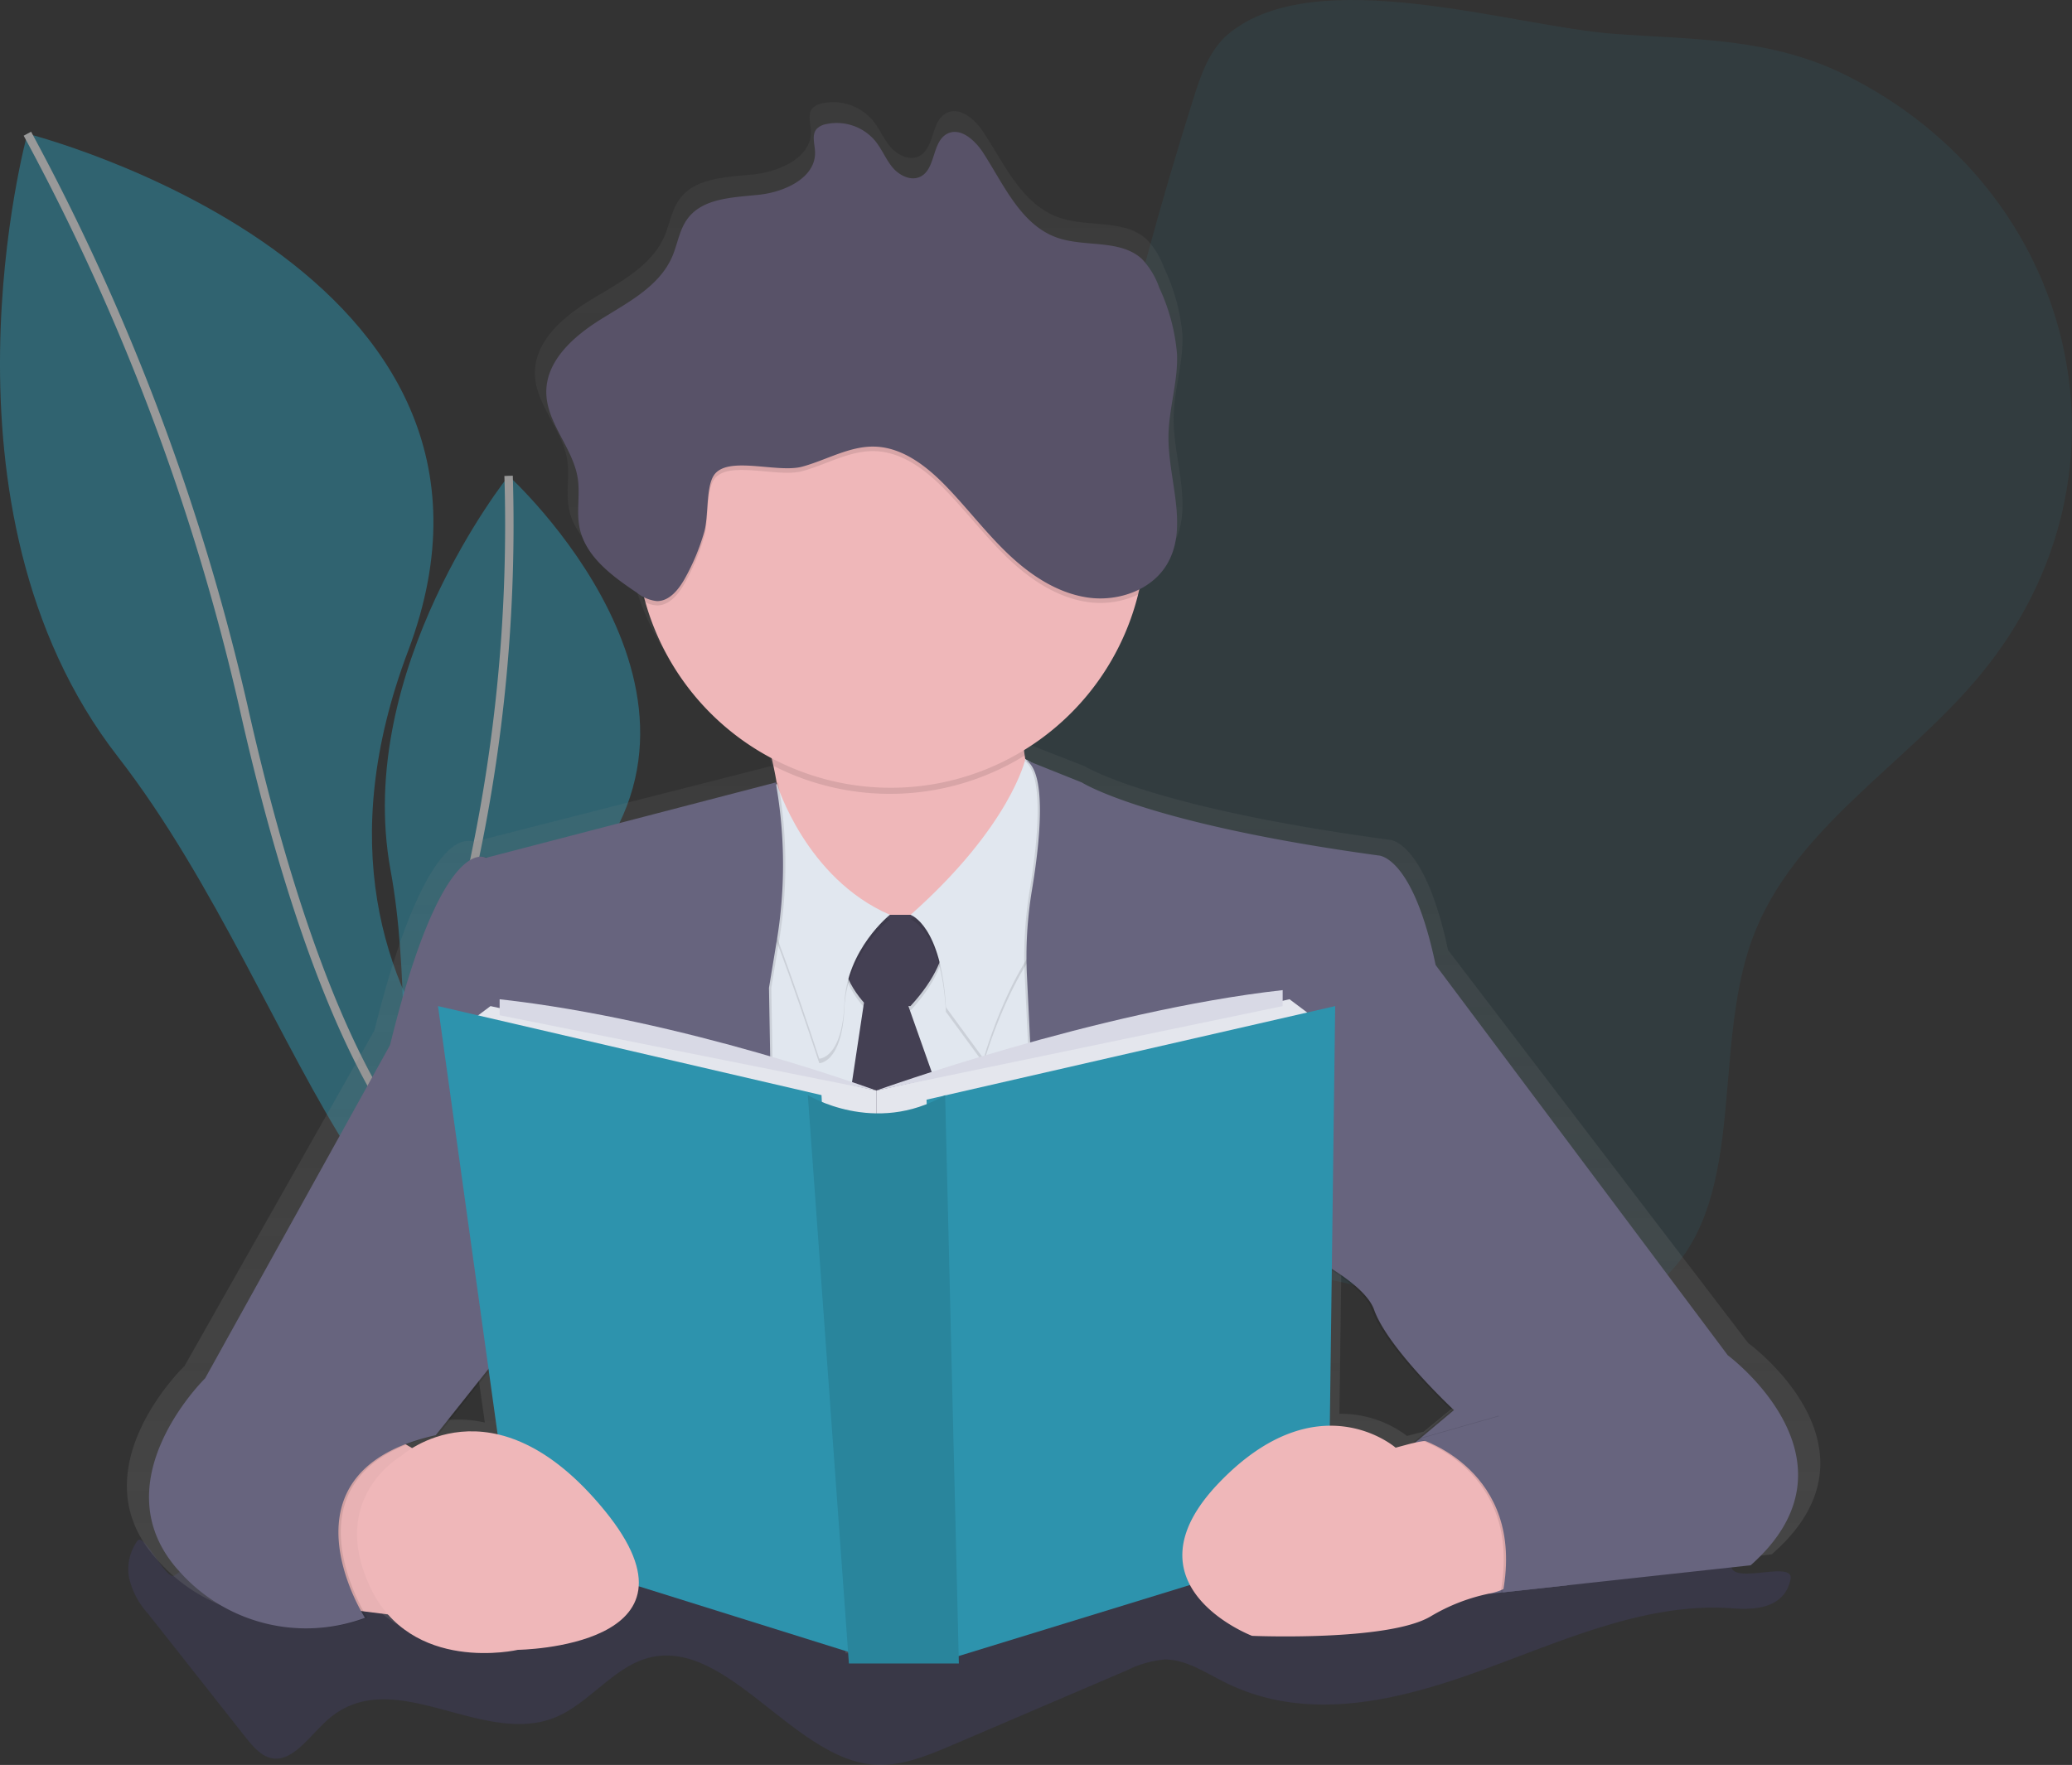 <svg xmlns="http://www.w3.org/2000/svg" xmlns:xlink="http://www.w3.org/1999/xlink" width="246.036" height="209.615" viewBox="0 0 246.036 209.615"><rect x="0" y="0" width="246.036" height="209.615" fill="#333333" stroke="none"/><defs><style>.a,.i{opacity:0.1;}.b{fill:#2d93ad;}.c{opacity:0.5;}.d{fill:none;stroke:#fff;stroke-miterlimit:10;}.e{fill:#6c63ff;}.f{fill:url(#a);}.g{fill:#efb7b9;}.h{opacity:0.03;}.j{fill:#e1e7ef;}.k{fill:#444053;}.l{fill:#67647e;}.m{fill:#e4e6ed;}.n{fill:#d8d9e5;}.o{fill:#585268;}</style><linearGradient id="a" x1="0.5" y1="1" x2="0.5" gradientUnits="objectBoundingBox"><stop offset="0" stop-color="gray" stop-opacity="0.251"/><stop offset="0.54" stop-color="gray" stop-opacity="0.122"/><stop offset="1" stop-color="gray" stop-opacity="0.102"/></linearGradient></defs><g transform="translate(-0.008 -0.003)"><g class="a" transform="translate(69.396 0.003)"><path class="b" d="M457.022,24.99c-2.279,1.871-3.3,4.838-4.188,7.65q-2.99,9.465-5.592,19.057c-2.529,9.289-4.825,18.783-9.455,27.234s-11.376,15.456-18.048,22.377L395.7,126.228c-7.427,7.7-15.351,16.594-15.209,27.3.122,9.284,6.611,17.52,14.552,22.314s17.22,6.755,26.3,8.642c4.61.958,9.5,1.9,13.926.305,5.312-1.911,8.774-7.029,13.628-9.91,8.71-5.172,19.746-2.262,29.5.45s21.256,4.769,29.169-1.549c11.483-9.169,6.533-27.642,11.661-41.412,4.867-13.069,18.324-20.584,27.156-31.373,19.731-24.1,11.1-57.569-16.125-71.08-8.923-4.415-17.718-4.188-27.4-4.884C490.8,24.161,467.423,16.446,457.022,24.99Z" transform="translate(-380.492 -21.003)"/></g><g class="c" transform="translate(0.008 15.883)"><path class="b" d="M168.054,213.493s-40.362-20.425-23.113-66.047S99.74,86,99.74,86s-12.233,44.422,10.75,74S142.34,238.7,168.054,213.493Z" transform="translate(-96.488 -86)"/><path class="d" d="M109.8,86a268.186,268.186,0,0,1,25.622,67.889c8.593,38.383,22.582,70.056,42.485,58.881" transform="translate(-106.548 -86)"/></g><g class="c" transform="translate(45.707 56.516)"><path class="b" d="M300.731,346.632s-16.14-23.169,5.272-45.5-7.777-48.82-7.777-48.82-18.409,23-14.014,46.834S280.245,354.531,300.731,346.632Z" transform="translate(-283.534 -252.31)"/><path class="d" d="M317.915,252.31a192.737,192.737,0,0,1-4.422,47.281c-5.644,25.116-6.628,47.735,7,46.56" transform="translate(-303.221 -252.31)"/></g><g class="a" transform="translate(15.24 178.501)"><path class="e" d="M158.92,760.455a9.436,9.436,0,0,0,2.25,4.285l11.4,14.449c.916,1.163,1.9,2.372,3.132,2.688,2.573.682,4.642-2.622,6.841-4.554,7.818-6.87,18.5,3.589,27.339-.41,3.535-1.6,6.4-5.4,10-6.69,9.541-3.42,17.625,11.691,27.476,12.46,3.235.244,6.408-1.085,9.5-2.406l20.616-8.825a12.218,12.218,0,0,1,4.4-1.258c2.536-.044,4.9,1.588,7.286,2.763,9.609,4.735,20.279,2.179,30.149-1.407s19.812-8.2,30.015-7.437c2.656.2,6.164.032,6.89-3.452.432-2.072-5.4.1-6.755-1.016s1.864-5.776.288-5.974c-9.169-1.148-18.512-1.18-27.474,1.71-4.642,1.5-9.208,3.772-13.975,4.239-4.969.489-9.912-1.016-14.791-2.385-12.355-3.464-24.921-6.108-37.535-5.571-22.419.977-44.5,12.035-66.807,8.83a56.852,56.852,0,0,1-18.91-6.333c-3.01-1.625-2.876,4.129-5.947,6.066-1,.63-3.616-5.248-4.4-4.117A5.747,5.747,0,0,0,158.92,760.455Z" transform="translate(-158.832 -751.595)"/></g><path class="f" d="M350.653,218l-35.634-46.665c-2.783-13.1-6.961-13.1-6.961-13.1-28.395-3.821-36.189-8.734-36.189-8.734l-6.352-2.487-.53-.313c-.024-.139-.051-.279-.076-.423s-.049-.335-.068-.5a30.65,30.65,0,0,0,13.926-18.764c.051-.205.1-.415.147-.623a8.024,8.024,0,0,0,3.32-2.959c2.729-4.473.137-10.137.2-15.348.037-3.293,1.173-6.521,1.043-9.812a23.018,23.018,0,0,0-2.172-7.948,9.42,9.42,0,0,0-2.1-3.42c-2.656-2.411-6.956-1.378-10.366-2.565-4.412-1.537-6.467-6.325-9.018-10.176-.977-1.485-2.756-3.054-4.361-2.24-1.884.953-1.373,4.215-3.276,5.131-1.153.555-2.563-.144-3.386-1.112s-1.295-2.182-2.106-3.159a6.191,6.191,0,0,0-6.008-2.013,2.084,2.084,0,0,0-1.141.584c-.608.709-.227,1.764-.186,2.688.144,3.11-3.665,4.838-6.812,5.167s-6.856.369-8.739,2.873c-1,1.327-1.209,3.054-1.881,4.564-1.559,3.5-5.329,5.419-8.642,7.43s-6.724,4.943-6.694,8.764c.029,3.665,3.264,6.633,3.833,10.261.3,1.923-.169,3.909.208,5.822.691,3.508,3.97,5.864,6.995,7.855.205.134.413.269.625.4.054.215.107.428.166.64a30.762,30.762,0,0,0,15.724,19.057c.049.205.1.413.142.625.144.655.279,1.336.4,2.035l-.093.024v-.068l-35.194,8.974a1.524,1.524,0,0,0-.662-.083c-1.441-.117-5.949,1.437-11.209,22.509l-22.546,39.846s-13.083,12.556-3.061,23.21a20.351,20.351,0,0,0,15.29,6.721,21.1,21.1,0,0,0,7.53-1.275s-.181-.279-.459-.772l2.981.364c5.864,6.518,15.851,4.229,15.851,4.229s14.207-.161,14.73-7.591l25.534,7.833.1,1.4h13.408l-.022-.889,28.209-8.5c2.2,4.065,7.574,6.076,7.574,6.076s16.555.7,21.759-2.319a23.25,23.25,0,0,1,7.051-2.714l.144-.015-.034.034,31.874-3.42C367.912,230.55,350.653,218,350.653,218Zm-160.437,11.1-.7-.406a25.923,25.923,0,0,1,3.853-1.139l6.2-7.655,1.073,7.549a14.1,14.1,0,0,0-10.425,1.649Zm119.929-.061a13,13,0,0,0-8.026-2.626l.244-18.583c2.328,1.488,4.283,3.13,4.862,4.713,1.671,4.642,9.743,12.008,9.743,12.008l-4.193,3.445h0l-.652.535c-.176.042-.352.083-.528.13Z" transform="translate(-143.064 -58.496)"/><path class="g" d="M146.156,713.241l6.506.814,3.794-18.705-7.32-4.339-9.487,10.3Z" transform="translate(-105.525 -522.181)"/><path class="h" d="M146.156,713.241l6.506.814,3.794-18.705-7.32-4.339-9.487,10.3Z" transform="translate(-105.525 -522.181)"/><path class="g" d="M497.174,338.21l-15.722,14.1s-30.362,6.777-22.771-2.712c4.3-5.375,3.728-13.533,2.424-19.6a50.836,50.836,0,0,0-2.424-8.063s39.042-23.574,33.621-5.68c-1.608,5.307-1.832,9.4-1.356,12.526C492.085,336.2,497.174,338.21,497.174,338.21Z" transform="translate(-369.262 -239.048)"/><path class="i" d="M496.086,316.258c-1.608,5.307-1.832,9.4-1.356,12.526a30.4,30.4,0,0,1-29.836,1.222,50.837,50.837,0,0,0-2.424-8.063S501.507,298.364,496.086,316.258Z" transform="translate(-373.046 -239.051)"/><path class="g" d="M465.5,186.491a30.273,30.273,0,1,1-8.871-21.5A30.362,30.362,0,0,1,465.5,186.491Z" transform="translate(-329.451 -123.112)"/><path class="j" d="M347.13,403.521v55.57l53.4-4.337L391.589,398.1,368,412.195Z" transform="translate(-262.314 -300.834)"/><path class="i" d="M519.6,495.57l-5.944-16.807h.244c6.235-6.777,3.523-10.843,3.523-10.843h-8.654c-5.509,3.909-1.686,8.974-.388,10.432L505.79,495.57Z" transform="translate(-405.782 -358.727)"/><path class="k" d="M519.6,493.35l-5.944-16.807h.244c6.235-6.777,3.523-10.843,3.523-10.843h-8.654c-5.509,3.909-1.686,8.974-.388,10.432L505.79,493.35Z" transform="translate(-405.782 -357.049)"/><path class="i" d="M552.666,392.2s-1.71,7.926-13.626,18.5c0,0,3.665,1.222,4.2,10.98l4.474,6.108s3.523-12.741,9.758-17.078,0-15.722,0-15.722Z" transform="translate(-430.908 -301.506)"/><path class="j" d="M552.666,390s-1.71,7.926-13.626,18.5c0,0,3.665,1.222,4.2,10.98l4.474,6.108s3.523-12.741,9.758-17.078,0-15.722,0-15.722Z" transform="translate(-430.908 -299.844)"/><path class="i" d="M473.94,419.675s-5.131,4.068-5.409,10.574-2.981,6.506-2.981,6.506-6.777-20.872-8.945-22.771,3.909-9.9,3.909-9.9S463.923,415.338,473.94,419.675Z" transform="translate(-368.261 -310.484)"/><path class="j" d="M473.892,417.457s-5.131,4.065-5.409,10.579-2.981,6.506-2.981,6.506-6.78-20.882-8.957-22.778,3.909-9.9,3.909-9.9S463.875,413.118,473.892,417.457Z" transform="translate(-368.213 -308.806)"/><path class="i" d="M593.4,390.25l6.777,2.712s7.591,4.886,35.241,8.676c0,0,4.065,0,6.777,13.012L676.889,461s16.807,12.46,2.712,24.94l-31.029,3.389s17.891-17.078-9.216-17.62l5.009-4.2s-7.862-7.33-9.487-11.928-14.9-9.758-14.9-9.758l1.627,39.035-24.408,3.792-3.518-72.636a48.234,48.234,0,0,1,.586-10.244C595.181,400.26,596.151,391.533,593.4,390.25Z" transform="translate(-471.987 -300.033)"/><path class="l" d="M594.51,390.25l6.777,2.712s7.591,4.886,35.241,8.676c0,0,4.065,0,6.777,13.012L678,461s16.807,12.46,2.712,24.94l-31.029,3.389s17.891-17.078-9.216-17.62l5.016-4.2s-7.862-7.33-9.487-11.928-14.9-9.758-14.9-9.758l1.627,39.035-24.425,3.789-3.518-72.636a48.234,48.234,0,0,1,.586-10.244C596.291,400.26,597.261,391.533,594.51,390.25Z" transform="translate(-472.826 -300.033)"/><path class="i" d="M244.466,401.34,210.039,410.3s-5.15-3.252-11.385,22.233L176.7,472.109s-12.741,12.46-2.981,23.042a20.069,20.069,0,0,0,21.964,5.4s-11.114-17.347,8.4-21.686l7.33-9.216,33.071,3.794-.833-47.711.926-5.561a55.217,55.217,0,0,0,0-18.155Z" transform="translate(-152.059 -308.413)"/><path class="l" d="M243.346,401.34,208.919,410.3s-5.15-3.252-11.385,22.233l-21.957,39.58s-12.751,12.46-2.978,23.025a20.117,20.117,0,0,0,21.957,5.421s-11.114-17.347,8.4-21.686l7.33-9.216,33.071,3.794-.828-47.711.919-5.561a55.217,55.217,0,0,0,0-18.155Z" transform="translate(-151.21 -308.413)"/><path class="m" d="M228.334,489.08l-3.254,2.438,49.067,12.47v-4.879Z" transform="translate(-170.083 -369.586)"/><path class="m" d="M474.977,485.75l3.252,2.441L425.91,501.472v-4.879Z" transform="translate(-321.846 -367.07)"/><path class="b" d="M212.88,489.08l45.541,10.572,3.252,66.145-39.848-12.47Z" transform="translate(-160.863 -369.586)"/><path class="b" d="M498.844,489.08,450.32,500.194l2.71,66.416,45-13.826Z" transform="translate(-340.292 -369.586)"/><path class="b" d="M489.1,553.35s7.95,4.886,16.308,0l1.627,67.5H493.981Z" transform="translate(-393.17 -423.284)"/><path class="i" d="M489.1,553.35s7.95,4.886,16.308,0l1.627,67.5H493.981Z" transform="translate(-393.17 -423.284)"/><path class="n" d="M339.32,506.75v1.9l44.728,8.945S361.277,509.188,339.32,506.75Z" transform="translate(-279.984 -388.07)"/><path class="n" d="M570.643,502.31v1.9L522.39,514.238S548.681,504.751,570.643,502.31Z" transform="translate(-418.326 -384.714)"/><path class="g" d="M697.87,716.286l-1.415.381s-9.213-8.063-20.958,4.153,3.909,18.194,3.909,18.194,16.125.691,21.19-2.3a22.287,22.287,0,0,1,7.058-2.734,7.213,7.213,0,0,0,3.953-2.231h0a9.433,9.433,0,0,0,2.36-7.779h0a9.433,9.433,0,0,0-6.939-7.725h0A17.875,17.875,0,0,0,697.87,716.286Z" transform="translate(-530.725 -544.728)"/><path class="g" d="M275.274,719.681s10.843-9.758,24.127,6.506-10.3,16.543-10.3,16.543-12.751,2.973-17.62-7.6S275.274,719.681,275.274,719.681Z" transform="translate(-227.594 -546.783)"/><path class="i" d="M785.28,711.976s12.6,3.679,9.9,18.224l7.618-.831,1.608-7.4-3.252-10.3-6.235-2.443Z" transform="translate(-616.987 -541.08)"/><path class="l" d="M786.39,711.976s12.6,3.679,9.9,18.224l7.618-.831,1.608-7.4-3.252-10.3-6.235-2.443Z" transform="translate(-617.826 -541.08)"/><path class="i" d="M465.492,186.45a30.275,30.275,0,0,1-.865,7.212,10.545,10.545,0,0,1-6.123.9c-3.591-.55-6.763-2.687-9.389-5.2s-4.83-5.429-7.364-8.038c-2.3-2.365-5.131-4.576-8.424-4.671-2.99-.088-5.715,1.583-8.6,2.375-3.02.831-9.1-1.437-10.577,1.124-.865,1.505-.559,4.816-1.07,6.6a25.883,25.883,0,0,1-2.328,5.583c-.733,1.288-1.81,2.653-3.289,2.641a3.325,3.325,0,0,1-1.622-.518,30.364,30.364,0,1,1,59.65-8.014Z" transform="translate(-329.439 -123.071)"/><path class="o" d="M392.417,121.566c2.885-.792,5.619-2.463,8.6-2.375,3.293.1,6.13,2.306,8.424,4.671,2.531,2.607,4.735,5.526,7.364,8.038s5.8,4.642,9.389,5.2,7.635-.8,9.5-3.909c2.656-4.442.134-10.068.191-15.243.037-3.271,1.141-6.477,1.016-9.746a23.2,23.2,0,0,0-2.113-7.894,9.416,9.416,0,0,0-2.047-3.394c-2.587-2.394-6.773-1.368-10.1-2.548-4.3-1.527-6.3-6.284-8.781-10.107-.958-1.466-2.688-3.032-4.246-2.226-1.835.948-1.336,4.188-3.191,5.1-1.124.55-2.5-.144-3.3-1.1s-1.263-2.167-2.05-3.137a5.961,5.961,0,0,0-5.864-2,2.016,2.016,0,0,0-1.112.579c-.591.7-.222,1.752-.181,2.67.142,3.088-3.56,4.8-6.633,5.131s-6.677.366-8.51,2.856c-.977,1.317-1.178,3.032-1.832,4.532-1.52,3.479-5.189,5.375-8.417,7.381s-6.548,4.911-6.518,8.705c.029,3.648,3.176,6.6,3.733,10.2.293,1.911-.164,3.885.2,5.783.672,3.484,3.865,5.822,6.812,7.8a4.586,4.586,0,0,0,2.394,1.007c1.466.012,2.563-1.354,3.289-2.641a25.9,25.9,0,0,0,2.328-5.583c.511-1.786.205-5.1,1.07-6.6C383.314,120.13,389.4,122.395,392.417,121.566Z" transform="translate(-297.129 -66.145)"/></g></svg>
